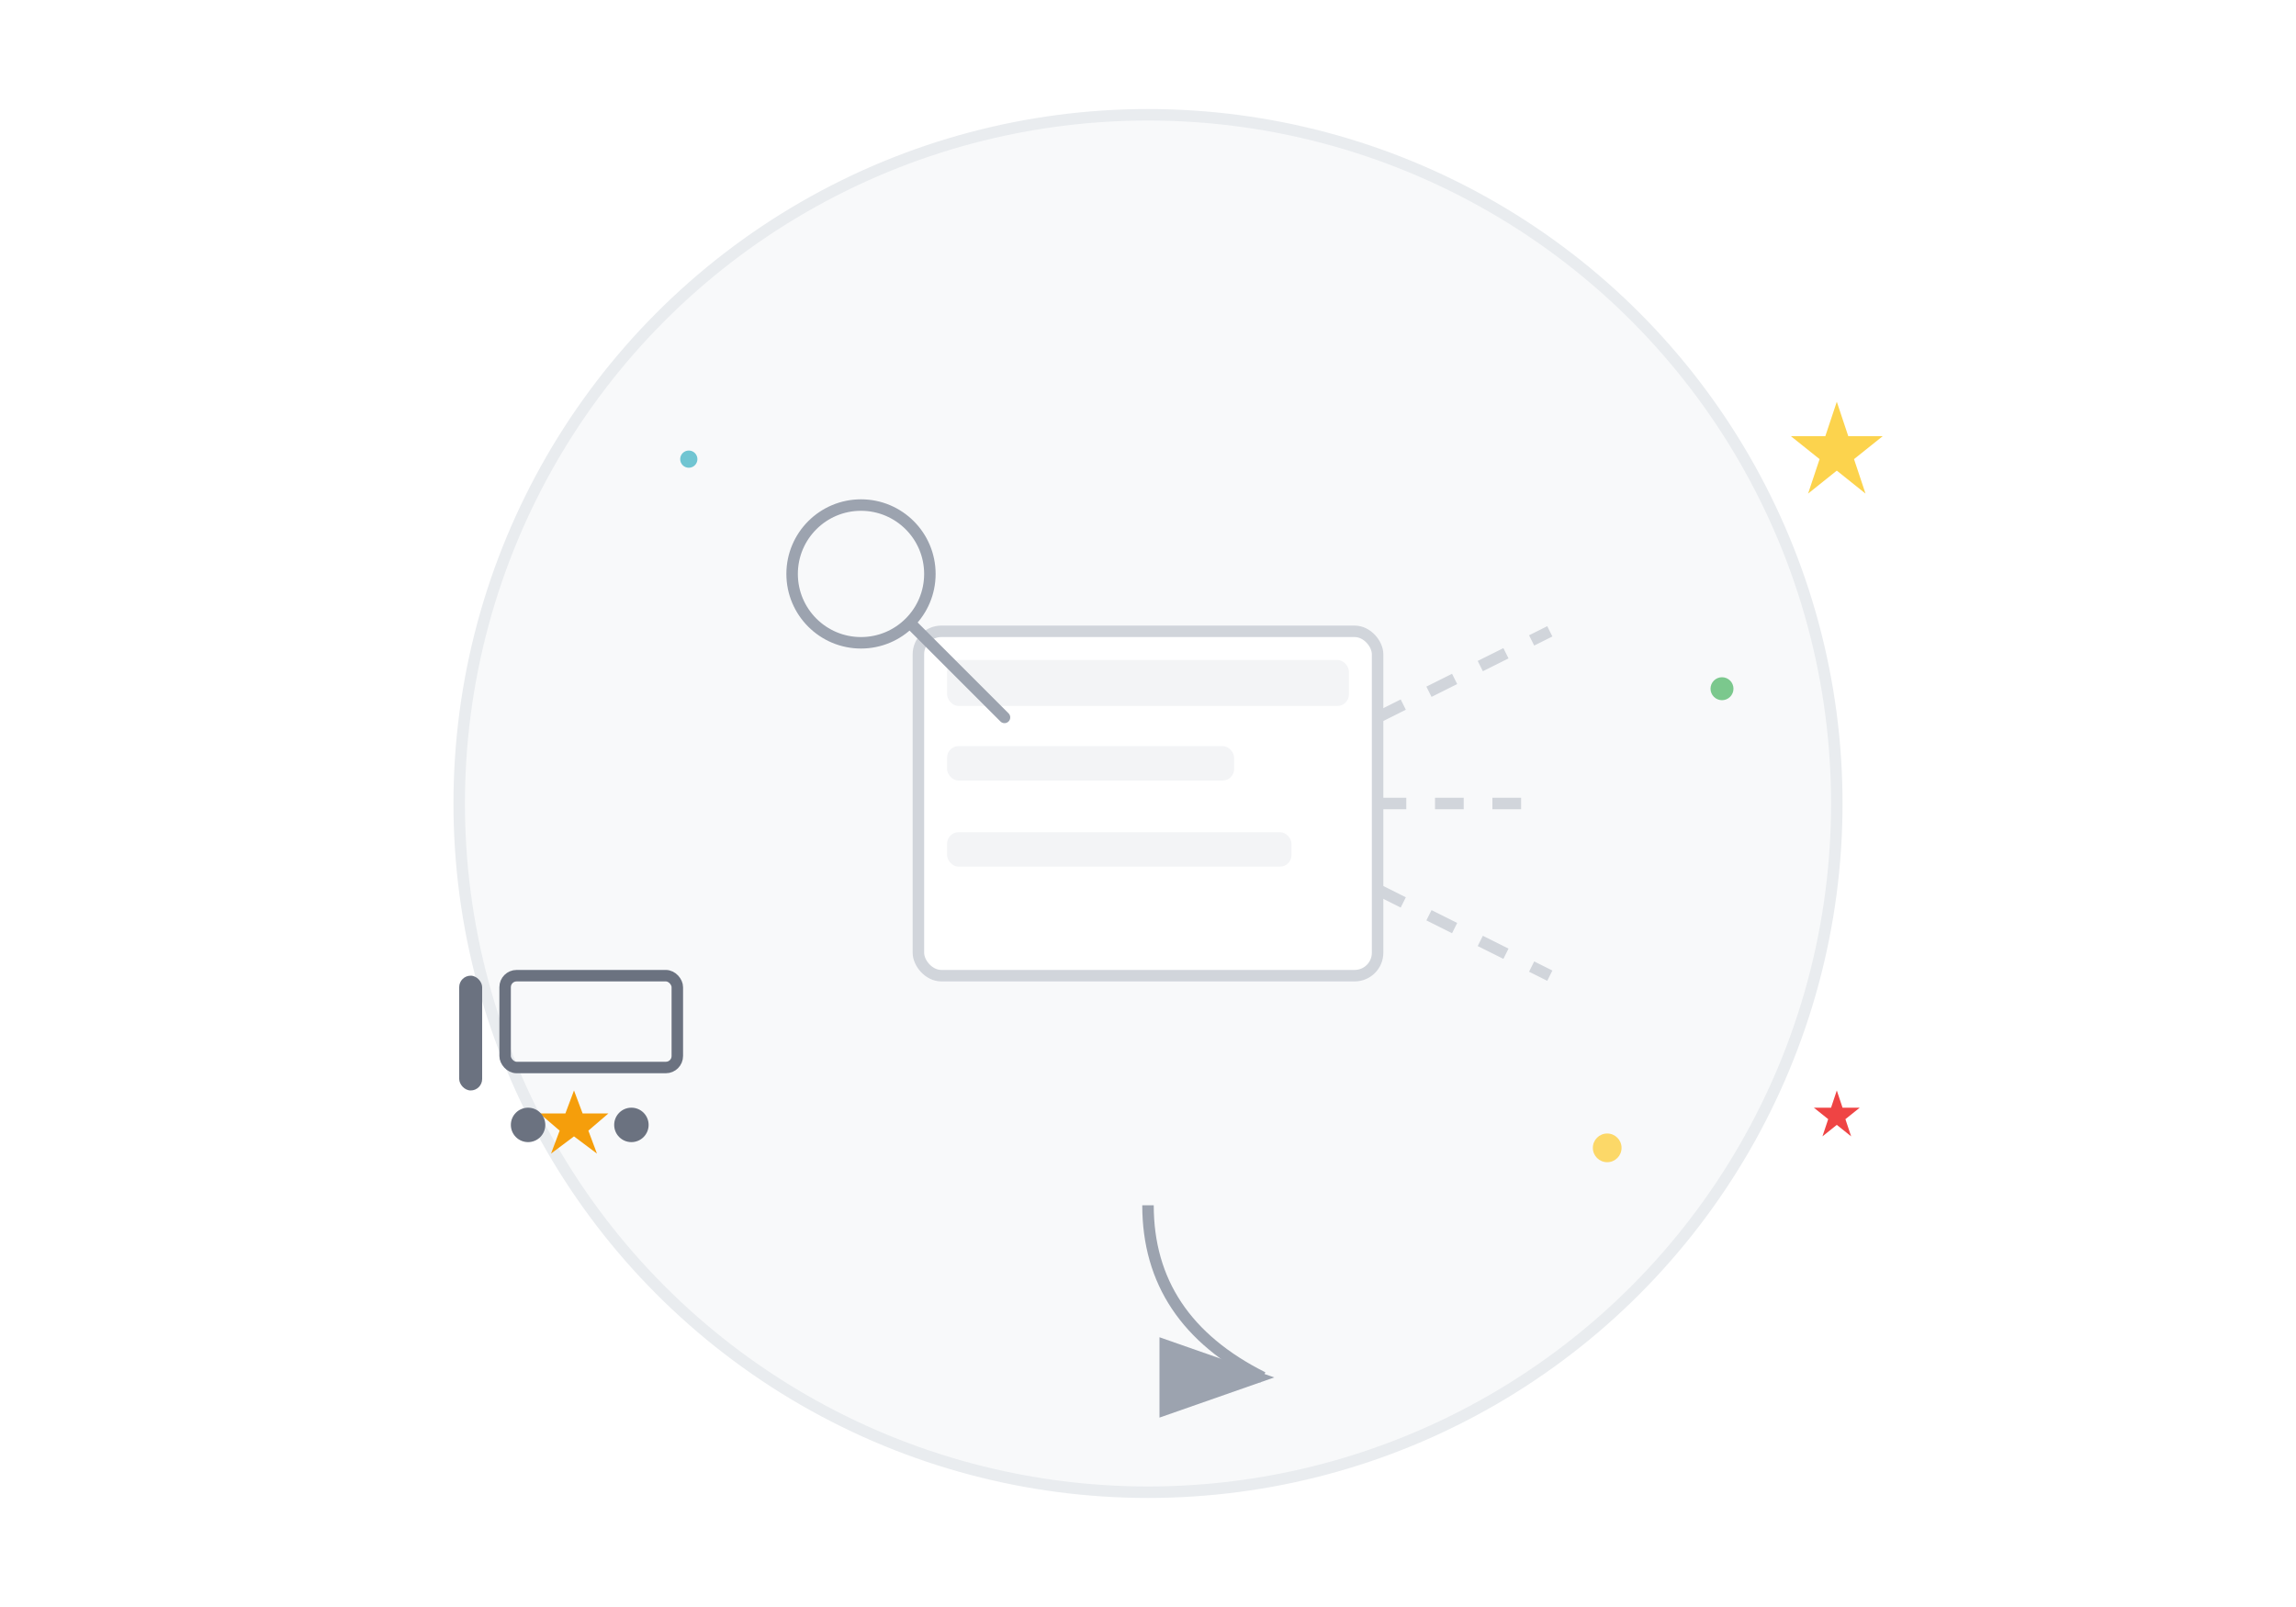<svg width="400" height="280" viewBox="0 0 400 280" fill="none" xmlns="http://www.w3.org/2000/svg">
<!-- Background Circle -->
<circle cx="200" cy="140" r="120" fill="#F8F9FA" stroke="#E9ECEF" stroke-width="2"/>

<!-- Empty Box -->
<rect x="160" y="110" width="80" height="60" fill="#FFFFFF" stroke="#D1D5DB" stroke-width="2" rx="4"/>
<rect x="165" y="115" width="70" height="8" fill="#F3F4F6" rx="2"/>
<rect x="165" y="130" width="50" height="6" fill="#F3F4F6" rx="2"/>
<rect x="165" y="145" width="60" height="6" fill="#F3F4F6" rx="2"/>

<!-- Dashed lines coming out of box -->
<line x1="240" y1="125" x2="270" y2="110" stroke="#D1D5DB" stroke-width="2" stroke-dasharray="5,5"/>
<line x1="240" y1="140" x2="270" y2="140" stroke="#D1D5DB" stroke-width="2" stroke-dasharray="5,5"/>
<line x1="240" y1="155" x2="270" y2="170" stroke="#D1D5DB" stroke-width="2" stroke-dasharray="5,5"/>

<!-- Search magnifying glass -->
<circle cx="150" cy="100" r="12" fill="none" stroke="#9CA3AF" stroke-width="2"/>
<line x1="159" y1="109" x2="175" y2="125" stroke="#9CA3AF" stroke-width="2" stroke-linecap="round"/>

<!-- Stars for decoration -->
<path d="M320 70 L322 76 L328 76 L323 80 L325 86 L320 82 L315 86 L317 80 L312 76 L318 76 Z" fill="#FCD34D"/>
<path d="M100 190 L101.5 194 L106 194 L102.5 197 L104 201 L100 198 L96 201 L97.5 197 L94 194 L98.5 194 Z" fill="#F59E0B"/>
<path d="M320 190 L321 193 L324 193 L321.5 195 L322.5 198 L320 196 L317.5 198 L318.5 195 L316 193 L319 193 Z" fill="#EF4444"/>

<!-- Shopping cart icon -->
<rect x="80" y="170" width="4" height="20" fill="#6B7280" rx="2"/>
<rect x="88" y="170" width="30" height="16" fill="none" stroke="#6B7280" stroke-width="2" rx="2"/>
<circle cx="92" cy="196" r="3" fill="#6B7280"/>
<circle cx="110" cy="196" r="3" fill="#6B7280"/>

<!-- Arrow pointing to empty space -->
<path d="M200 210 Q200 230 220 240" stroke="#9CA3AF" stroke-width="2" fill="none" marker-end="url(#arrowhead)"/>

<!-- Arrow marker -->
<defs>
    <marker id="arrowhead" markerWidth="10" markerHeight="7" refX="9" refY="3.5" orient="auto">
        <polygon points="0 0, 10 3.5, 0 7" fill="#9CA3AF"/>
    </marker>
</defs>

<!-- Floating elements for better visual -->
<circle cx="300" cy="120" r="2" fill="#28A745" opacity="0.6"/>
<circle cx="120" cy="80" r="1.5" fill="#17A2B8" opacity="0.6"/>
<circle cx="280" cy="200" r="2.5" fill="#FFC107" opacity="0.6"/>
</svg>
